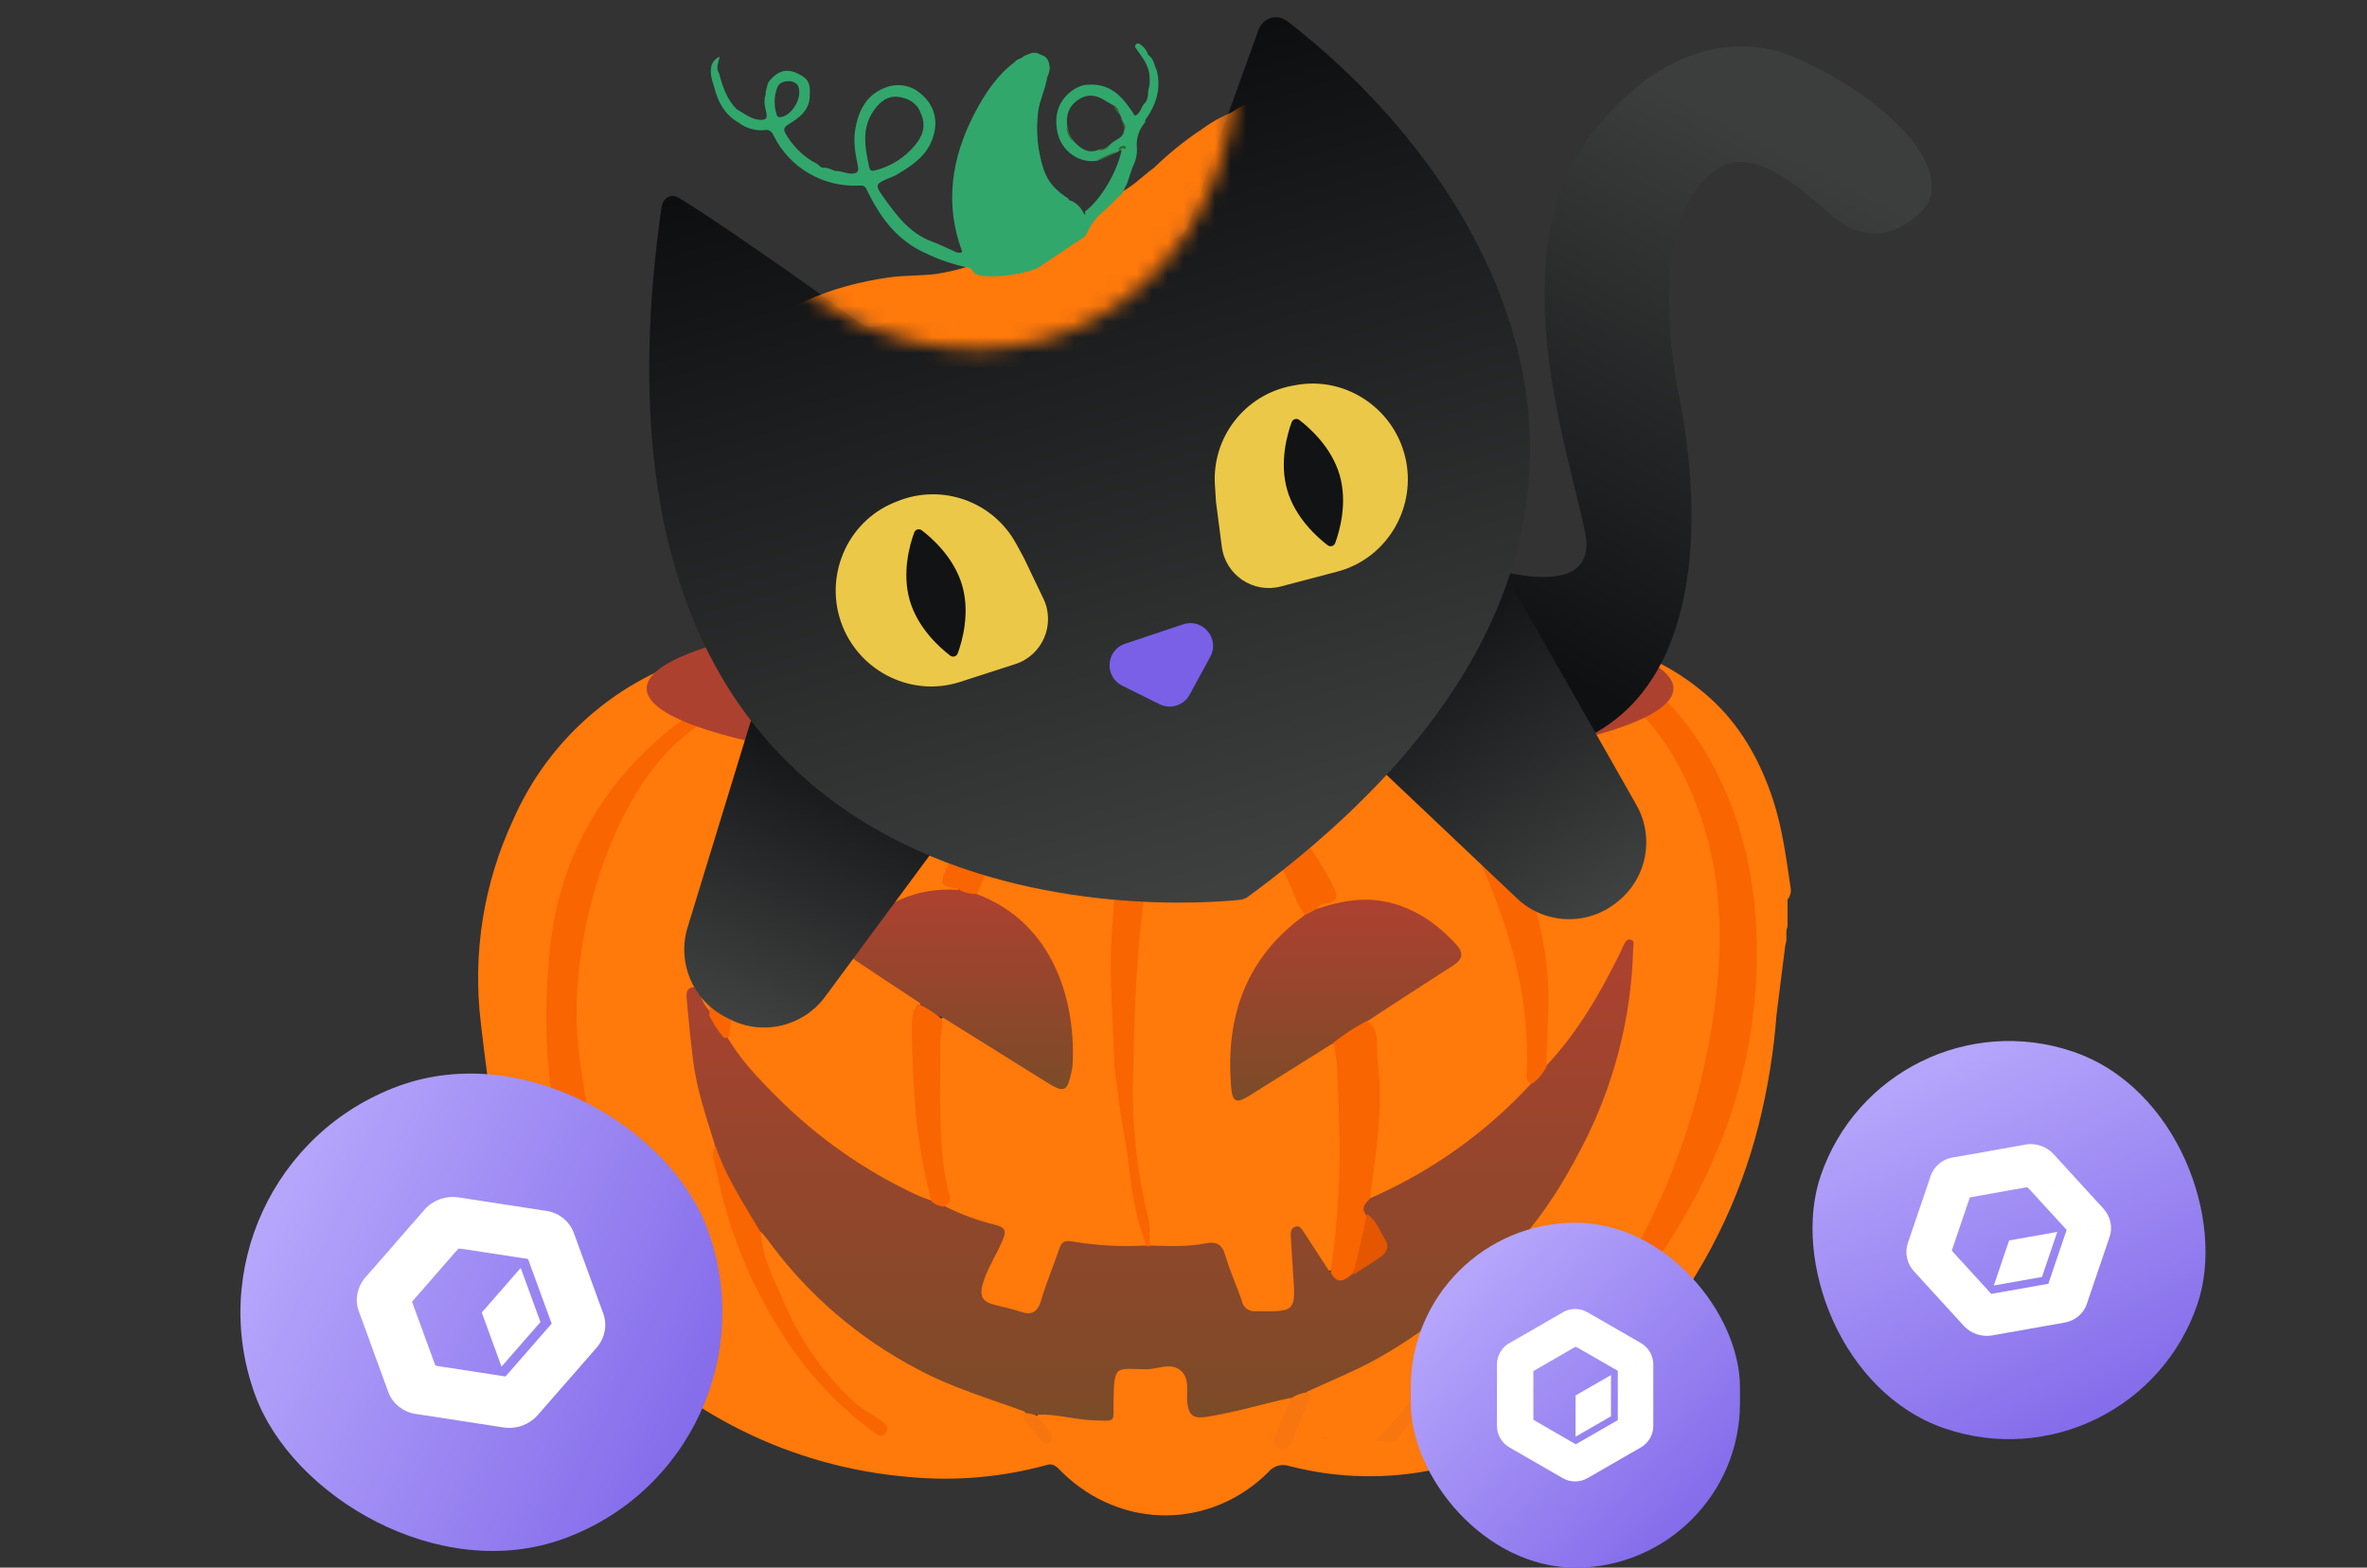 <svg width="151" height="100" viewBox="0 0 151 100" fill="none" xmlns="http://www.w3.org/2000/svg">
<rect x="0" y="0" width="151" height="100" fill="#333333" stroke="none"/>
<g id="haloween Success!" clip-path="url(#clip0_347:2712)">
<g id="Group 3266">
<path id="Vector" d="M114.035 57.386V59.11C113.865 59.477 114.051 59.887 113.896 60.257L113.333 64.716C113.155 67.079 112.777 69.423 112.202 71.722C110.985 76.574 108.735 81.105 105.607 85.004C101.971 89.525 97.376 92.456 91.73 93.697C88.601 94.384 85.355 94.323 82.254 93.519C82.02 93.438 81.766 93.431 81.528 93.499C81.29 93.567 81.078 93.706 80.921 93.897C77.301 97.517 71.596 97.656 67.754 93.914C67.473 93.632 67.191 93.253 66.692 93.485L66.709 93.47C63.864 94.243 60.904 94.494 57.971 94.214C50.56 93.597 43.653 90.202 38.629 84.704C35.164 80.881 32.738 76.23 31.582 71.196C31.114 69.249 30.914 67.26 30.675 65.262C30.134 60.819 30.854 56.313 32.752 52.262C34.751 47.724 38.461 44.163 43.071 42.357C48.145 40.294 53.306 40.458 58.495 41.905C59.95 42.309 61.314 43.005 62.757 43.406L62.737 43.392C63.608 43.624 64.496 43.79 65.392 43.886C65.49 43.906 65.585 43.938 65.674 43.982C65.796 44.058 65.905 44.153 65.996 44.265C66.635 45.262 67.749 45.525 68.744 45.813C70.999 46.472 73.321 46.608 75.599 45.748C75.85 45.652 76.163 45.616 76.323 45.415C77.451 44.002 79.196 43.954 80.681 43.335C82.068 43.335 83.333 42.77 84.661 42.487C86.329 41.866 88.049 41.393 89.799 41.074C90.293 41.343 90.293 41.343 89.661 41.767C89.847 41.849 90 41.721 90.163 41.693C90.369 41.659 90.566 41.583 90.769 41.529C95.865 40.173 100.44 41.142 104.33 44.757C106.686 46.95 108.067 49.761 108.913 52.856C110.1 57.194 110.021 61.557 109.229 65.937C108.152 71.894 106.182 77.523 102.695 82.514C100.355 85.938 97.251 88.769 93.63 90.78C93.475 90.871 93.311 90.944 93.14 90.998C93.072 91.017 92.934 90.975 92.959 91.102C92.959 91.133 93.089 91.19 93.111 91.28C91.877 92.015 90.532 92.176 89.134 92.055C88.624 91.6 89.134 91.292 89.349 91.034C90.335 89.836 91.234 88.579 92.122 87.304C93.332 85.496 94.37 83.578 95.223 81.576C95.307 81.389 95.183 81.313 95.132 81.189C95.107 80.708 95.451 80.431 95.733 80.135C100.226 75.384 102.853 69.735 103.727 63.269C103.905 62.302 103.963 61.315 103.899 60.333C103.335 61.365 102.887 62.23 102.419 63.08C101.554 64.65 100.543 66.135 99.4 67.514C99.191 67.768 99.019 68.156 98.554 67.958C98.301 67.511 98.371 67.025 98.419 66.545C99.042 60.373 97.523 54.834 93.407 50.154C91.257 47.691 88.3 46.078 85.07 45.607C83.597 45.365 82.096 45.343 80.616 45.542C80.92 45.653 81.246 45.686 81.566 45.638C85.741 45.616 89.01 47.506 91.742 50.499C94.803 53.85 96.02 58.044 97.032 62.32C97.475 64.093 97.664 65.919 97.596 67.746C97.563 68.165 97.618 68.587 97.76 68.984C97.833 69.323 97.621 69.549 97.416 69.758C94.815 72.412 91.784 74.605 88.452 76.243C88.094 76.421 87.629 76.871 87.204 76.269C87.204 74.534 87.708 72.847 87.716 71.114C87.716 69.136 87.773 67.18 87.153 65.279C86.998 64.753 87.435 64.603 87.739 64.411C89.177 63.51 90.589 62.569 92.035 61.678C93.162 60.989 93.176 60.785 92.221 59.827C90.141 57.73 87.68 57.131 84.858 57.943C84.576 58.022 84.295 58.149 83.993 58.008C83.79 57.521 84.224 57.468 84.478 57.383C85.016 57.208 84.999 56.928 84.774 56.504C84.09 55.138 83.26 53.85 82.299 52.664C80.811 50.903 79.198 49.255 77.101 48.199C76.76 48.026 76.43 47.8 76.005 47.871C75.946 48.235 76.261 48.314 76.447 48.473C79.613 51.157 81.958 54.407 83.283 58.364C83.167 58.776 82.801 58.968 82.505 59.211C80.25 60.98 79.21 63.411 78.818 66.157C78.688 67.062 78.536 67.978 78.742 68.918C78.948 69.859 78.998 69.947 79.869 69.416C81.245 68.568 82.578 67.667 83.945 66.81C84.328 66.57 84.734 66.166 85.208 66.692C85.681 67.89 85.521 69.17 85.583 70.402C85.738 73.584 85.732 76.78 85.205 79.945C85.172 80.302 85.088 80.653 84.954 80.985C84.39 81.367 84.314 80.793 84.109 80.542C83.663 79.977 83.418 79.236 82.725 78.713C82.523 79.227 82.486 79.791 82.617 80.327C82.726 81.126 82.76 81.934 82.719 82.74C82.719 83.427 82.336 83.775 81.673 83.845L81.496 83.862C79.444 84.043 79.28 83.936 78.553 82.011C78.271 81.26 78.184 80.35 77.592 79.824C76.938 79.239 76.047 79.875 75.261 79.748C74.601 79.64 73.888 79.943 73.288 79.465C72.724 76.263 71.932 73.107 71.983 69.809C72.036 66.189 72.028 62.56 72.456 58.968C72.856 55.613 73.326 52.266 73.865 48.928C73.947 48.433 74.049 47.933 73.823 47.39C73.321 47.577 73.231 48.012 73.102 48.379C72.286 50.695 71.741 53.099 71.478 55.54C71.194 57.884 71.063 60.244 71.086 62.605C71.166 66.043 71.477 69.471 72.016 72.866C72.36 75.054 72.825 77.213 73.212 79.389C73 79.796 72.603 79.7 72.264 79.719C71.071 79.776 69.875 79.708 68.696 79.516C68.581 79.484 68.461 79.476 68.343 79.492C68.225 79.509 68.112 79.55 68.011 79.613C67.909 79.676 67.822 79.76 67.755 79.858C67.688 79.957 67.641 80.068 67.619 80.186C67.295 81.149 66.92 82.093 66.593 83.054C66.311 83.902 65.874 84.133 65.012 83.916C64.434 83.772 63.865 83.588 63.29 83.43C62.526 83.215 62.306 82.808 62.424 82.017C62.543 81.225 62.974 80.57 63.304 79.869C63.898 78.6 63.901 78.595 62.602 78.174C62.008 77.985 61.422 77.766 60.843 77.515C60.561 77.396 60.181 77.334 60.198 76.885C60.423 75.528 59.933 74.226 59.885 72.889C59.792 70.292 59.687 67.698 59.958 65.106C60.336 64.527 60.694 64.988 60.998 65.174C62.932 66.353 64.846 67.565 66.762 68.774C67.769 69.407 68.07 69.317 68.191 68.147C68.572 64.504 67.171 59.33 62.701 57.527C62.583 57.5 62.473 57.45 62.376 57.378C62.279 57.307 62.197 57.216 62.137 57.112C62.1 56.843 62.157 56.569 62.297 56.337C63.743 52.907 65.516 49.716 68.738 47.599C68.785 47.567 68.824 47.525 68.854 47.476C68.883 47.428 68.903 47.373 68.91 47.317C68.549 47.153 68.242 47.368 67.946 47.492C64.197 49.089 61.894 52.031 60.361 55.687C60.169 56.148 60.234 56.428 60.792 56.484C60.987 56.504 61.226 56.566 61.148 56.877C60.898 57.041 60.597 57.106 60.302 57.061C57.982 57.021 56.209 58.191 54.622 59.697C53.954 60.339 54.019 60.647 54.783 61.173C55.84 61.902 56.905 62.611 58.01 63.267C58.363 63.476 58.771 63.662 58.723 64.194C58.416 65.578 58.504 66.98 58.58 68.37C58.688 70.927 59.032 73.468 59.606 75.961C59.639 76.106 59.652 76.255 59.645 76.404C59.434 76.987 59.019 76.735 58.695 76.585C55.876 75.299 53.254 73.616 50.91 71.586C49.411 70.273 48.041 68.82 46.817 67.246C46.535 66.889 46.099 66.576 46.217 66.011C46.631 65.12 46.578 64.14 46.713 63.202C47.361 58.765 49.126 54.568 51.84 51.005C54.157 47.919 57.196 46.031 61.24 46.184C61.895 46.24 62.545 46.334 63.188 46.466C63.349 46.492 63.557 46.596 63.569 46.288C63.58 45.98 63.033 46.935 62.633 46.698C62.044 46.347 62.52 45.638 62.12 45.816C61.274 45.833 60.474 45.59 59.634 45.568C56.742 45.483 54.354 46.624 52.224 48.459C49.622 50.694 47.995 53.531 47.034 56.795C46.358 59.062 45.891 61.386 45.639 63.739C45.608 64.021 45.639 64.343 45.422 64.586C44.664 64.632 44.664 63.866 44.258 63.456C43.939 63.713 44.013 64.049 44.041 64.341C44.289 66.983 44.638 69.605 45.574 72.112C45.688 72.355 45.742 72.623 45.729 72.892C45.636 74.197 45.972 75.435 46.341 76.667C47.646 81.025 49.644 85.01 52.745 88.378C53.709 89.443 54.798 90.386 55.989 91.187C56.015 91.131 56.029 91.07 56.031 91.008C56.032 90.947 56.02 90.885 55.997 90.828C55.973 90.771 55.938 90.719 55.894 90.677C55.849 90.634 55.796 90.601 55.738 90.579C52.66 88.601 50.834 85.671 49.43 82.401C49.012 81.506 48.666 80.579 48.396 79.629C48.308 79.284 48.156 78.942 48.396 78.595C48.858 78.451 49.03 78.823 49.241 79.095C52.973 84.153 57.931 87.437 63.898 89.294C64.4 89.449 64.953 89.525 65.356 89.93C65.709 90.618 66.173 91.243 66.728 91.781C66.776 91.3 66.469 91.105 66.348 90.831C66.227 90.557 65.97 90.3 66.424 90.096C67.18 89.89 67.904 90.187 68.642 90.235C68.938 90.254 69.231 90.339 69.53 90.356C70.658 90.424 70.776 90.322 70.796 89.226C70.791 88.926 70.804 88.626 70.835 88.327C70.937 87.612 71.312 87.177 72.067 87.157C72.872 87.152 73.677 87.103 74.477 87.013C75.165 86.925 75.605 87.296 75.844 87.934C75.899 88.105 75.936 88.281 75.954 88.46C76.191 90.277 76.188 90.257 77.967 89.972C79.376 89.746 80.726 89.217 82.152 89.056C82.623 89.231 82.434 89.573 82.341 89.873C82.156 90.377 81.945 90.871 81.71 91.354C81.623 91.554 81.442 91.84 81.758 91.97C82.073 92.1 82.181 91.806 82.279 91.594C82.702 90.676 83.162 89.768 83.347 88.768C83.689 88.305 84.235 88.203 84.717 87.988C87.622 86.764 90.327 85.109 92.742 83.079C93.111 82.766 93.438 82.328 94.013 82.353C94.205 82.622 94.058 82.865 93.96 83.111C92.931 85.654 90.256 89.63 88.221 91.622C88.399 91.803 88.771 91.659 88.85 91.984C88.568 92.439 88.125 92.315 87.722 92.267C86.595 92.122 85.419 92.091 84.34 91.636C86.175 92.51 88.125 90.647 90.115 90.455C90.719 90.879 91.237 91.687 91.73 91.28C93.193 90.715 94.084 88.076 95.471 87.304C97.174 86.395 99.344 88.405 100.736 87.064C99.928 87.854 99.049 88.569 98.112 89.2C97.83 89.387 97.548 89.692 97.179 89.339C97.213 88.957 97.528 88.799 97.774 88.593C102.258 84.766 105.928 80.296 108.47 74.943C110.127 71.519 111.166 67.828 111.54 64.041C111.898 60.248 111.715 56.513 110.627 52.856C109.372 48.642 107.199 45.05 103.422 42.6C102.484 41.993 101.449 41.623 100.42 41.213C100.138 41.105 99.727 41.142 99.718 40.67C100.784 40.416 101.756 40.854 102.74 41.12C105.263 41.764 107.576 43.055 109.451 44.867C111.191 46.562 112.349 48.699 113.116 51.033C113.716 52.887 113.961 54.806 114.243 56.722C114.254 56.841 114.241 56.961 114.205 57.075C114.17 57.189 114.112 57.294 114.035 57.386Z" fill="#FF790B"/>
<path id="Vector_2" d="M73.366 79.454C74.555 79.482 75.747 79.544 76.922 79.313C77.584 79.183 77.956 79.364 78.162 80.064C78.443 81.061 78.9 82.01 79.224 82.998C79.267 83.2 79.384 83.378 79.552 83.498C79.72 83.617 79.927 83.669 80.131 83.642C82.667 83.676 82.667 83.687 82.489 81.165C82.439 80.391 82.388 79.621 82.343 78.847C82.343 78.607 82.343 78.355 82.625 78.254C82.906 78.152 83.039 78.389 83.168 78.584C83.721 79.431 84.272 80.278 84.822 81.126C85.296 81.321 85.766 81.476 86.206 81.049C86.659 80.767 87.11 80.485 87.564 80.183C88.234 79.756 88.296 79.451 87.885 78.77C87.634 78.328 87.329 77.918 86.978 77.55C86.73 77.045 86.749 76.638 87.372 76.452C91.31 74.739 94.845 72.218 97.749 69.05C97.918 68.601 98.234 68.223 98.645 67.979C100.652 65.853 102.089 63.353 103.371 60.752C103.435 60.62 103.475 60.47 103.551 60.346C103.669 60.154 103.748 59.846 104.052 59.95C104.309 60.041 104.19 60.318 104.185 60.515C104.074 64.908 102.966 69.217 100.945 73.117C99.581 75.782 97.966 78.276 95.791 80.372C95.561 80.642 95.357 80.934 95.183 81.244C94.983 81.835 94.45 82.058 93.977 82.346C91.579 84.303 89.116 86.164 86.285 87.466C85.318 87.909 84.343 88.341 83.374 88.779C83.255 88.937 83.093 89.057 82.908 89.126C82.723 89.195 82.522 89.21 82.329 89.169C80.588 89.542 78.883 90.07 77.116 90.358C76.308 90.491 75.857 90.468 75.744 89.48C75.662 88.773 75.953 87.892 75.254 87.376C74.62 86.907 73.865 87.344 73.163 87.342C71.191 87.342 71.067 86.952 71.036 89.426C71.019 90.739 71.239 90.652 69.748 90.601C68.559 90.558 67.401 90.194 66.201 90.236C66.056 90.308 65.891 90.328 65.734 90.29C65.578 90.253 65.439 90.162 65.341 90.033C63.087 89.208 60.771 88.528 58.627 87.387C54.799 85.404 51.486 82.552 48.952 79.058C48.805 78.873 48.649 78.695 48.484 78.525C47.103 76.904 45.92 75.175 45.593 73.001C45.066 71.272 44.466 69.561 44.232 67.762C44.06 66.435 43.936 65.104 43.809 63.774C43.779 63.452 43.748 63.054 44.181 62.981C44.615 62.907 44.612 63.311 44.717 63.574C44.847 63.971 45.08 64.326 45.393 64.602C45.634 64.757 45.84 64.962 45.997 65.203C46.154 65.444 46.258 65.716 46.303 66C47.174 67.55 48.402 68.824 49.642 70.055C52.207 72.61 55.197 74.697 58.478 76.223C58.827 76.387 59.199 76.505 59.56 76.63C59.699 76.603 59.843 76.62 59.973 76.677C60.103 76.734 60.212 76.83 60.287 76.952C61.295 77.461 62.357 77.853 63.454 78.121C64.271 78.313 64.169 78.621 63.913 79.219C63.513 80.149 62.935 80.99 62.67 81.99C62.49 82.679 62.707 83.021 63.324 83.199C63.888 83.36 64.488 83.461 65.046 83.656C65.801 83.922 66.192 83.73 66.426 82.925C66.748 81.812 67.212 80.739 67.584 79.635C67.728 79.208 67.931 79.118 68.379 79.188C69.967 79.457 71.581 79.544 73.189 79.445C73.248 79.378 73.31 79.378 73.366 79.454Z" fill="url(#paint0_linear_347:2712)"/>
<path id="Vector_3" d="M89.868 41.386C93.135 40.521 96.427 40.134 99.775 40.836C101.052 41.462 102.438 41.809 103.661 42.587C106.789 44.583 108.796 47.445 110.194 50.763C111.85 54.71 112.274 58.88 111.988 63.097C111.603 68.778 109.741 73.999 106.718 78.831C104.581 82.245 101.906 85.189 99.011 87.954C98.445 88.487 97.74 88.831 97.261 89.451C97.261 89.513 97.281 89.592 97.242 89.623C96.03 90.573 94.714 91.261 93.118 91.227C93.002 91.21 92.812 91.227 92.781 91.174C92.679 90.96 92.925 90.974 93.019 90.92C94.237 90.287 95.405 89.561 96.511 88.749C99.661 86.319 102.295 83.29 104.258 79.838C106.801 75.243 108.5 70.232 109.274 65.042C110.143 59.497 109.84 54.047 107.16 48.973C104.915 44.744 101.38 42.122 96.591 41.445C94.36 41.132 92.121 41.488 89.959 42.181C89.676 42.269 89.41 42.393 89.11 42.201C89.271 41.724 89.744 41.713 90.078 41.51C90.078 41.51 90.058 41.448 90.041 41.44C89.985 41.418 89.927 41.4 89.868 41.386Z" fill="#F96500"/>
<path id="Vector_4" d="M62.195 56.99C67.432 58.885 68.65 64.228 68.419 68.005C68.405 68.124 68.383 68.241 68.355 68.357C68.091 69.648 67.889 69.736 66.806 69.059C64.561 67.656 62.316 66.257 60.071 64.859C59.787 64.822 59.514 64.723 59.272 64.569C59.03 64.415 58.823 64.21 58.667 63.968C57.309 63.073 55.945 62.184 54.595 61.275C53.613 60.615 53.588 60.439 54.407 59.576C56.24 57.653 58.429 56.571 61.142 56.769C61.535 56.554 61.875 56.699 62.195 56.99Z" fill="url(#paint1_linear_347:2712)"/>
<path id="Vector_5" d="M83.919 58.011C85.428 57.497 86.94 57.182 88.55 57.554C90.309 57.962 91.689 58.933 92.889 60.239C93.409 60.807 93.305 61.207 92.675 61.608C90.818 62.788 88.978 64.001 87.129 65.201C86.561 65.874 85.806 66.36 84.962 66.595C83.22 67.689 81.479 68.781 79.738 69.871C78.848 70.424 78.614 70.32 78.533 69.269C78.179 64.795 79.516 61.054 83.24 58.371C83.313 57.974 83.602 57.971 83.919 58.011Z" fill="url(#paint2_linear_347:2712)"/>
<path id="Vector_6" d="M49.014 43.594H50.441C48.581 44.108 46.802 44.874 45.154 45.871C42.282 47.621 40.555 50.259 39.221 53.208C38.035 55.944 37.265 58.839 36.938 61.798C36.68 64.023 36.739 66.272 37.114 68.48C37.363 70.032 37.531 71.584 37.851 73.133C38.422 75.859 39.564 78.402 40.706 80.927C41.374 82.446 42.163 83.911 43.064 85.307C42.573 85.234 42.47 84.765 42.088 84.729C41.117 84.39 40.735 83.543 40.321 82.725C39.089 81.066 38.118 79.231 37.443 77.284C36.492 74.717 35.524 72.14 35.136 69.411C34.811 66.809 34.765 64.181 34.999 61.569C35.103 59.755 35.43 57.961 35.973 56.225C37.4 51.873 40.049 48.439 43.764 45.755C44.751 45.082 45.787 44.481 46.864 43.958C47.486 43.306 48.203 43.221 49.014 43.594Z" fill="#F96500"/>
<path id="Vector_7" d="M98.656 68.043C98.446 68.466 98.139 68.834 97.759 69.114C97.319 69.046 97.39 68.701 97.401 68.416C97.61 63.808 96.398 59.456 94.582 55.334C92.445 50.489 88.859 47.073 83.472 46.011C82.494 45.816 81.451 45.954 80.439 45.931C80.247 45.931 79.954 46.016 79.928 45.722C79.909 45.471 80.168 45.44 80.379 45.389C82.496 45.023 84.668 45.153 86.725 45.77C90.976 46.965 93.956 49.726 96.09 53.526C97.543 56.131 98.433 59.013 98.701 61.985C98.907 64.022 98.642 66.023 98.656 68.043Z" fill="#F96500"/>
<path id="Vector_8" d="M46.159 66.17C45.791 65.746 45.483 65.275 45.243 64.769C45.498 60.584 46.335 56.506 48.387 52.836C50.439 49.166 53.356 46.393 57.703 45.581C59.216 45.313 60.77 45.397 62.244 45.827C62.505 45.788 62.771 45.816 63.019 45.905C63.266 45.995 63.488 46.145 63.663 46.342C63.722 46.582 64.111 46.554 64.094 46.908C63.501 47.08 62.942 46.775 62.392 46.681C58.85 46.096 55.865 47.193 53.413 49.675C49.987 53.13 48.049 57.386 47.076 62.098C46.818 63.346 46.687 64.622 46.531 65.887C46.503 66.201 46.423 66.272 46.159 66.17Z" fill="#F96500"/>
<path id="Vector_9" d="M73.35 79.507H73.176C72.456 77.799 72.189 75.97 71.988 74.153C71.826 72.704 71.487 71.295 71.339 69.853C71.27 69.176 71.108 68.503 71.091 67.826C71.025 65.147 70.747 62.473 70.915 59.793C71.168 55.822 71.556 51.869 72.992 48.115C73.034 47.974 73.087 47.835 73.149 47.701C73.336 47.369 73.529 46.91 73.947 47.014C74.365 47.118 74.222 47.614 74.222 47.949C74.197 49.406 73.864 50.826 73.672 52.263C73.32 54.963 72.871 57.648 72.643 60.365C72.409 63.149 72.335 65.941 72.285 68.737C72.2 71.735 72.519 74.732 73.234 77.641C73.402 78.255 73.311 78.884 73.35 79.507Z" fill="#F96500"/>
<path id="Vector_10" d="M85.056 66.511C85.726 65.988 86.439 65.525 87.187 65.126C88.11 65.718 87.756 66.72 87.867 67.533C88.284 70.539 87.784 73.509 87.383 76.478C87.057 76.78 86.794 77.096 87.181 77.539C87.281 78.871 86.891 80.079 86.302 81.24C85.799 81.669 85.302 82.01 84.882 81.144C85.4 77.707 85.573 74.226 85.399 70.754C85.319 69.343 85.421 67.903 85.056 66.511Z" fill="#F96500"/>
<path id="Vector_11" d="M62.329 57.028C61.963 57.038 61.6 56.963 61.268 56.81C61.224 56.773 61.182 56.714 61.132 56.703C59.889 56.456 59.934 56.476 60.437 55.268C61.305 53.159 62.604 51.257 64.249 49.683C65.514 48.521 67.006 47.637 68.631 47.087C68.876 47.001 69.189 46.908 69.356 47.177C69.538 47.494 69.234 47.634 69.007 47.78C65.873 49.775 64.162 52.858 62.711 56.131C62.572 56.428 62.449 56.725 62.329 57.028Z" fill="#F96500"/>
<path id="Vector_12" d="M83.968 58.001L83.285 58.358C82.794 57.886 82.65 57.234 82.39 56.641C80.978 53.475 78.806 50.703 76.066 48.569C75.838 48.386 75.409 48.204 75.643 47.808C75.877 47.411 76.25 47.692 76.526 47.808C77.641 48.238 78.672 48.857 79.574 49.637C81.825 51.557 83.68 53.894 85.037 56.517C85.396 57.214 85.319 57.512 84.54 57.642C84.423 57.651 84.309 57.688 84.209 57.751C84.109 57.813 84.027 57.9 83.968 58.001Z" fill="#F96500"/>
<path id="Vector_13" d="M45.65 73.102C46.31 75.107 47.487 76.838 48.545 78.634C48.621 80.26 49.391 81.657 50.023 83.097C51.039 85.499 52.554 87.655 54.467 89.424C54.983 89.899 55.596 90.188 56.16 90.595C56.425 90.793 56.764 91.014 56.515 91.387C56.233 91.808 55.92 91.475 55.669 91.299C53.243 89.504 51.194 87.245 49.642 84.653C47.773 81.66 46.458 78.353 45.76 74.892C45.653 74.321 45.266 73.721 45.65 73.102Z" fill="#F96500"/>
<path id="Vector_14" d="M58.568 64.038C59.08 64.273 59.559 64.571 59.993 64.926C60.298 65.36 59.993 65.791 59.993 66.223C59.993 68.255 59.908 70.29 60.028 72.314C60.062 73.501 60.205 74.681 60.455 75.841C60.544 76.199 60.826 76.746 60.17 76.969C59.898 76.937 59.642 76.825 59.435 76.647C58.845 74.443 58.479 72.186 58.34 69.91C58.246 68.393 58.158 66.885 58.178 65.369C58.175 64.887 58.215 64.419 58.568 64.038Z" fill="#F96500"/>
<path id="Vector_15" d="M89.016 91.931L88.948 91.954H88.874L87.781 91.883C90.455 89.163 92.586 85.963 94.062 82.454C94.359 81.973 94.857 81.709 95.274 81.357C95.882 81.205 95.557 81.548 95.486 81.754C94.266 84.659 92.646 87.383 90.672 89.846C90.123 90.538 89.568 91.233 89.016 91.931Z" fill="#F8760F"/>
<path id="Vector_16" d="M82.335 89.208C82.65 88.996 83.008 88.86 83.383 88.811C83.722 89.05 83.459 89.326 83.383 89.539C83.105 90.338 82.782 91.121 82.417 91.883C82.264 92.188 82.022 92.642 81.516 92.334C81.067 92.047 81.307 91.713 81.443 91.382L82.335 89.208Z" fill="#F8760F"/>
<path id="Vector_17" d="M58.277 43.486C56.557 43.096 54.815 42.803 53.059 42.609L52.615 42.328C54.622 42.175 56.51 42.462 58.393 42.824C58.662 42.875 58.959 43.03 58.888 43.323C58.817 43.615 58.486 43.433 58.277 43.486Z" fill="#F3730F"/>
<path id="Vector_18" d="M65.305 90.142C65.613 90.132 65.918 90.2 66.189 90.338C66.458 90.686 66.73 91.03 66.988 91.384C67.139 91.591 67.194 91.844 66.953 91.999C66.903 92.035 66.845 92.059 66.783 92.069C66.722 92.079 66.658 92.075 66.598 92.058C66.538 92.041 66.484 92.01 66.439 91.969C66.394 91.928 66.359 91.878 66.339 91.822C66.049 91.231 65.29 90.896 65.305 90.142Z" fill="#F7750F"/>
<path id="Vector_19" d="M82.102 39.748C81.481 39.909 80.788 39.909 80.168 39.748H82.102Z" fill="#3D5E29"/>
<path id="Vector_20" d="M80.65 39.023H81.738C81.585 39.101 81.392 39.144 81.194 39.144C80.996 39.144 80.804 39.101 80.65 39.023Z" fill="#3D5E29"/>
<path id="Vector_21" d="M82.901 39.868C82.812 39.558 82.513 39.794 82.345 39.693C82.38 39.644 82.426 39.602 82.481 39.57C82.536 39.538 82.597 39.518 82.662 39.51C82.726 39.502 82.792 39.507 82.854 39.524C82.916 39.541 82.973 39.57 83.021 39.61C83.136 39.696 83.028 39.814 82.901 39.868Z" fill="#3D5E29"/>
<path id="Vector_22" d="M86.331 81.319L87.217 77.452C87.805 77.853 88.039 78.537 88.388 79.124C88.666 79.582 88.415 79.95 88.034 80.21C87.471 80.588 86.9 80.95 86.331 81.319Z" fill="#E45600"/>
<path id="Ellipse 18" d="M106.754 43.917C106.754 47.02 92.092 49.536 74.005 49.536C55.918 49.536 41.255 47.02 41.255 43.917C41.255 40.813 55.918 38.297 74.005 38.297C92.092 38.297 106.754 40.813 106.754 43.917Z" fill="#AD4130"/>
<path id="Vector 44" d="M101.111 33.904C101.908 37.664 97.54 37.094 94.016 35.937C93.091 35.633 92.041 36.438 92.085 37.411C92.263 41.443 91.926 48.042 91.865 48.026C109.292 50.545 108.821 33.645 107.129 25.36C106.569 22.62 105.725 16.309 107.737 12.827C110.252 8.475 113.228 10.515 116.735 13.65C119.508 16.129 121.836 14.285 122.675 13.377C122.91 13.122 123.1 12.768 123.169 12.428C123.884 8.869 117.331 4.675 113.821 3.397C111.976 2.776 106.78 1.837 101.579 8.49C95.701 16.009 99.893 28.163 101.111 33.904Z" fill="url(#paint3_linear_347:2712)"/>
<path id="Rectangle 4" d="M60.631 52.772C62.429 50.341 61.58 46.874 58.861 45.551L54.519 43.437C51.85 42.137 48.65 43.528 47.781 46.367L43.864 59.159C43.181 61.387 44.185 63.784 46.251 64.861L46.512 64.997C48.622 66.097 51.218 65.498 52.633 63.585L60.631 52.772Z" fill="url(#paint4_linear_347:2712)"/>
<path id="Rectangle 5" d="M84.511 45.696C82.344 43.644 82.536 40.136 84.915 38.334L88.965 35.265C91.293 33.5 94.644 34.189 96.087 36.73L104.39 51.342C105.559 53.4 105.067 56.001 103.226 57.489L103.139 57.559C101.256 59.082 98.536 58.976 96.777 57.31L84.511 45.696Z" fill="url(#paint5_linear_347:2712)"/>
<path id="Vector 20" d="M74.458 15.265C67.186 14.694 59.84 18.298 56.364 20.64C55.925 20.936 55.349 20.94 54.921 20.628C51.254 17.959 45.585 13.991 43.313 12.626C42.788 12.311 42.286 12.634 42.199 13.24C35.363 60.927 75.392 57.79 79.115 57.398C79.316 57.376 79.484 57.298 79.646 57.179C110.546 34.467 94.874 11.13 82.104 1.342C81.47 0.857 80.559 1.143 80.288 1.895L75.755 14.452C75.563 14.986 75.024 15.31 74.458 15.265Z" fill="url(#paint6_linear_347:2712)"/>
<path id="Vector 3" d="M75.474 39.827L71.775 41.062C70.548 41.471 70.43 43.16 71.588 43.736L73.97 44.92C74.669 45.268 75.517 45.001 75.89 44.316L77.207 41.896C77.837 40.739 76.723 39.41 75.474 39.827Z" fill="#7A60E7"/>
<path id="Rectangle 1" d="M77.504 30.937C77.309 27.89 79.417 25.176 82.417 24.612L82.641 24.569C85.921 23.953 89.09 26.169 89.707 29.448C90.293 32.564 88.382 35.656 85.316 36.462L81.708 37.411C79.946 37.874 78.177 36.684 77.944 34.876L77.573 32.012L77.504 30.937Z" fill="#EBC847"/>
<path id="Rectangle 2" d="M64.825 34.683C63.358 31.99 60.106 30.824 57.261 31.97L57.08 32.043C53.984 33.29 52.508 36.864 53.755 39.96C54.94 42.9 58.216 44.476 61.233 43.503L64.763 42.365C66.505 41.804 67.352 39.836 66.562 38.186L65.321 35.594L64.825 34.683Z" fill="#EBC847"/>
<path id="Ellipse 11" d="M85.459 30.296C85.977 32.07 85.46 33.87 85.18 34.635C85.105 34.84 84.866 34.91 84.693 34.777C84.046 34.284 82.64 33.046 82.121 31.272C81.602 29.497 82.12 27.697 82.399 26.933C82.474 26.728 82.713 26.658 82.887 26.79C83.534 27.284 84.94 28.521 85.459 30.296Z" fill="#111314"/>
<path id="Ellipse 12" d="M61.378 37.336C61.897 39.11 61.38 40.911 61.1 41.675C61.025 41.88 60.786 41.95 60.613 41.818C59.965 41.324 58.559 40.086 58.041 38.312C57.522 36.538 58.04 34.737 58.319 33.973C58.394 33.768 58.633 33.698 58.806 33.83C59.454 34.324 60.86 35.562 61.378 37.336Z" fill="#111314"/>
<mask id="mask0_347:2712" style="mask-type:alpha" maskUnits="userSpaceOnUse" x="41" y="-20" width="38" height="43">
<path id="Ellipse 18_2" d="M68.107 21.157C58.774 24.857 47.706 19.023 43.387 8.126C39.069 -2.77 43.133 -14.602 52.467 -18.302C61.8 -22.001 72.868 -16.167 77.187 -5.271C81.506 5.626 77.441 17.458 68.107 21.157Z" fill="#C4C4C4"/>
</mask>
<g mask="url(#mask0_347:2712)">
<path id="Vector_23" d="M96.632 11.963L97.118 13.067C97.113 13.35 97.347 13.56 97.352 13.841L98.248 16.856C98.8 18.419 99.218 20.027 99.498 21.661C100.085 25.111 99.921 28.647 99.016 32.025C97.962 35.946 95.845 39.117 92.579 41.502C90.769 42.824 88.672 43.7 86.46 44.058C86.287 44.073 86.123 44.14 85.99 44.251C85.856 44.361 85.76 44.51 85.713 44.677C84.415 48.015 80.8 49.711 77.285 48.397C77.025 48.296 76.738 48.133 76.484 48.422L76.491 48.408C74.887 49.704 73.062 50.699 71.104 51.346C66.184 53.039 60.804 52.811 56.038 50.706C52.742 49.233 49.877 46.938 47.719 44.04C46.87 42.925 46.182 41.707 45.465 40.495C43.867 37.802 43.059 34.714 43.133 31.585C43.135 28.115 44.507 24.789 46.951 22.334C49.619 19.583 52.97 18.234 56.701 17.698C57.746 17.547 58.816 17.608 59.853 17.459L59.837 17.455C60.46 17.359 61.075 17.214 61.676 17.024C61.745 17.009 61.814 17.003 61.884 17.006C61.984 17.02 62.08 17.05 62.169 17.096C62.86 17.555 63.648 17.409 64.366 17.314C65.996 17.1 67.521 16.532 68.738 15.341C68.871 15.208 69.061 15.097 69.108 14.923C69.432 13.7 70.535 13.178 71.312 12.363C72.201 11.972 72.852 11.254 73.622 10.699C74.516 9.831 75.484 9.043 76.515 8.346C76.907 8.379 76.907 8.379 76.622 8.828C76.764 8.828 76.826 8.704 76.922 8.64C77.045 8.56 77.149 8.456 77.264 8.364C80.146 6.059 83.349 5.391 86.858 6.61C88.985 7.35 90.662 8.762 92.076 10.505C94.058 12.949 95.237 15.766 95.964 18.794C96.953 22.913 97.277 27.073 96.45 31.251C95.916 34.104 94.726 36.791 92.974 39.099C92.9 39.201 92.815 39.294 92.721 39.377C92.683 39.409 92.583 39.42 92.635 39.495C92.644 39.514 92.743 39.514 92.782 39.566C92.199 40.384 91.383 40.866 90.454 41.182C89.999 41.035 90.239 40.694 90.303 40.469C90.598 39.423 90.819 38.364 91.029 37.298C91.294 35.799 91.419 34.279 91.4 32.756C91.402 32.613 91.301 32.599 91.233 32.533C91.082 32.233 91.224 31.959 91.321 31.689C92.86 27.381 92.951 23.023 91.688 18.636C91.53 17.966 91.289 17.318 90.971 16.707C90.901 17.526 90.857 18.207 90.797 18.883C90.686 20.132 90.457 21.368 90.113 22.573C90.051 22.795 90.05 23.091 89.697 23.096C89.409 22.881 89.317 22.55 89.212 22.229C87.872 18.101 85.338 14.982 81.384 13.144C79.313 12.172 76.965 11.973 74.763 12.582C73.752 12.842 72.784 13.25 71.893 13.795C72.118 13.78 72.337 13.709 72.528 13.589C75.195 12.398 77.822 12.687 80.414 13.834C83.319 15.118 85.281 17.461 87.133 19.914C87.916 20.925 88.552 22.041 89.023 23.23C89.12 23.508 89.275 23.763 89.477 23.977C89.619 24.173 89.547 24.378 89.475 24.57C88.557 27.002 87.234 29.261 85.562 31.249C85.383 31.463 85.211 31.882 84.769 31.617C84.28 30.506 84.128 29.283 83.645 28.171C83.088 26.904 82.573 25.636 81.64 24.593C81.393 24.3 81.63 24.081 81.771 23.872C82.438 22.89 83.077 21.889 83.752 20.911C84.28 20.152 84.232 20.018 83.35 19.674C81.427 18.917 79.682 19.226 78.104 20.541C77.945 20.671 77.801 20.832 77.568 20.826C77.301 20.572 77.564 20.416 77.702 20.29C77.998 20.026 77.908 19.851 77.644 19.643C76.821 18.961 75.927 18.37 74.977 17.881C73.528 17.173 72.031 16.572 70.39 16.486C70.123 16.472 69.848 16.42 69.596 16.585C69.66 16.835 69.885 16.797 70.049 16.846C72.832 17.674 75.25 19.094 77.213 21.255C77.255 21.551 77.075 21.778 76.954 22.017C76.008 23.785 76.027 25.634 76.55 27.504C76.722 28.12 76.882 28.749 77.279 29.294C77.676 29.838 77.733 29.88 78.141 29.294C78.783 28.364 79.383 27.411 80.017 26.477C80.195 26.215 80.341 25.842 80.793 26.046C81.433 26.68 81.691 27.545 82.078 28.316C83.074 30.31 83.971 32.359 84.525 34.534C84.605 34.772 84.65 35.02 84.658 35.271C84.404 35.674 84.194 35.328 83.991 35.225C83.547 34.989 83.181 34.584 82.59 34.444C82.605 34.83 82.74 35.202 82.976 35.508C83.27 35.989 83.52 36.497 83.721 37.025C83.914 37.465 83.767 37.795 83.362 38.027L83.253 38.088C81.99 38.782 81.855 38.759 80.847 37.732C80.455 37.33 80.142 36.772 79.615 36.602C79.032 36.411 78.64 37.069 78.101 37.21C77.648 37.327 77.277 37.721 76.758 37.585C75.495 35.693 74.098 33.895 73.201 31.768C72.215 29.435 71.188 27.113 70.45 24.692C69.761 22.431 69.119 20.155 68.523 17.865C68.436 17.525 68.36 17.176 68.063 16.892C67.794 17.153 67.859 17.457 67.88 17.729C68.01 19.442 68.338 21.135 68.858 22.773C69.336 24.354 69.917 25.902 70.597 27.408C71.617 29.586 72.782 31.694 74.084 33.717C74.921 35.021 75.827 36.273 76.688 37.557C76.667 37.877 76.385 37.928 76.174 38.036C75.426 38.408 74.641 38.702 73.831 38.911C73.749 38.923 73.67 38.951 73.599 38.995C73.528 39.039 73.467 39.098 73.42 39.166C73.373 39.235 73.341 39.313 73.325 39.395C73.31 39.477 73.312 39.562 73.331 39.643C73.394 40.352 73.42 41.062 73.482 41.769C73.54 42.392 73.326 42.663 72.712 42.767C72.301 42.837 71.885 42.88 71.472 42.941C70.922 43.019 70.667 42.82 70.52 42.28C70.373 41.74 70.464 41.198 70.478 40.657C70.501 39.676 70.501 39.672 69.55 39.768C69.117 39.815 68.68 39.84 68.239 39.842C68.025 39.846 67.763 39.913 67.648 39.621C67.41 38.688 66.729 37.992 66.321 37.15C65.53 35.513 64.732 33.881 64.175 32.145C64.254 31.667 64.613 31.861 64.861 31.895C66.431 32.105 67.998 32.342 69.567 32.577C70.389 32.699 70.557 32.556 70.305 31.772C69.522 29.332 67.167 26.413 63.796 26.518C63.714 26.534 63.628 26.533 63.546 26.514C63.464 26.496 63.386 26.461 63.318 26.411C63.219 26.249 63.178 26.058 63.203 25.87C63.162 23.265 63.399 20.722 64.865 18.459C64.886 18.425 64.9 18.387 64.905 18.348C64.91 18.308 64.907 18.268 64.896 18.23C64.619 18.226 64.483 18.45 64.328 18.613C62.377 20.692 61.731 23.225 61.779 25.999C61.787 26.348 61.907 26.509 62.28 26.388C62.41 26.346 62.581 26.318 62.618 26.54C62.505 26.715 62.33 26.841 62.129 26.895C60.632 27.524 59.826 28.773 59.234 30.184C58.987 30.783 59.115 30.962 59.753 31.084C60.635 31.253 61.517 31.407 62.41 31.515C62.694 31.55 63.008 31.554 63.127 31.908C63.321 32.882 63.772 33.755 64.212 34.623C65.002 36.23 65.938 37.761 67.008 39.196C67.07 39.279 67.121 39.371 67.158 39.469C67.187 39.901 66.851 39.857 66.601 39.852C64.433 39.823 62.28 39.483 60.207 38.844C58.877 38.425 57.59 37.881 56.362 37.217C56.082 37.069 55.713 36.991 55.63 36.596C55.645 35.909 55.334 35.296 55.156 34.657C54.321 31.633 54.269 28.448 55.003 25.401C55.617 22.772 57.032 20.707 59.665 19.665C60.1 19.516 60.543 19.394 60.992 19.297C61.102 19.268 61.265 19.276 61.185 19.076C61.106 18.875 61.025 19.641 60.702 19.602C60.226 19.544 60.331 18.955 60.125 19.182C59.588 19.431 59.007 19.501 58.462 19.723C56.586 20.484 55.379 21.887 54.531 23.663C53.495 25.827 53.253 28.102 53.557 30.464C53.762 32.106 54.118 33.726 54.62 35.303C54.679 35.493 54.79 35.691 54.72 35.907C54.247 36.15 54.031 35.66 53.656 35.512C53.524 35.766 53.666 35.961 53.766 36.139C54.669 37.761 55.632 39.343 56.938 40.684C57.079 40.808 57.189 40.964 57.257 41.14C57.565 42.002 58.128 42.7 58.712 43.386C60.776 45.809 63.178 47.797 66.113 49.081C67.03 49.492 67.994 49.789 68.982 49.966C68.983 49.923 68.975 49.88 68.959 49.84C68.942 49.8 68.917 49.764 68.886 49.734C68.855 49.704 68.818 49.681 68.777 49.666C68.737 49.651 68.694 49.645 68.65 49.647C66.122 49.248 64.126 47.886 62.306 46.187C61.786 45.732 61.304 45.236 60.862 44.703C60.709 44.507 60.516 44.331 60.571 44.041C60.827 43.818 61.042 44.009 61.254 44.123C65.069 46.311 69.169 47.017 73.514 46.525C73.879 46.483 74.254 46.376 74.626 46.521C75.047 46.862 75.52 47.132 76.027 47.32C75.922 46.999 75.671 46.96 75.516 46.819C75.361 46.678 75.124 46.585 75.358 46.327C75.783 45.982 76.331 45.968 76.817 45.791C77.013 45.72 77.224 45.692 77.42 45.618C78.161 45.344 78.209 45.246 77.912 44.538C77.824 44.347 77.748 44.151 77.684 43.951C77.548 43.465 77.665 43.08 78.144 42.855C78.658 42.624 79.159 42.367 79.646 42.084C80.062 41.834 80.448 41.947 80.781 42.288C80.865 42.382 80.938 42.485 81 42.594C81.663 43.691 81.656 43.679 82.715 42.995C83.554 42.453 84.269 41.734 85.137 41.229C85.488 41.209 85.464 41.481 85.489 41.699C85.512 42.074 85.516 42.45 85.501 42.825C85.502 42.978 85.467 43.212 85.706 43.206C85.945 43.201 85.93 42.982 85.934 42.819C85.946 42.111 85.984 41.401 85.822 40.708C85.909 40.315 86.231 40.096 86.479 39.822C87.995 38.22 89.261 36.398 90.235 34.418C90.383 34.113 90.469 33.74 90.845 33.594C91.043 33.712 91.018 33.909 91.024 34.094C91.082 36.013 90.489 39.313 89.747 41.163C89.912 41.228 90.109 41.031 90.251 41.217C90.199 41.588 89.881 41.633 89.609 41.716C88.846 41.941 88.085 42.253 87.265 42.265C88.686 42.308 89.411 40.565 90.631 39.882C91.137 39.983 91.697 40.355 91.898 39.955C92.676 39.181 92.502 37.239 93.173 36.355C94.008 35.292 95.964 35.968 96.478 34.717C96.182 35.451 95.821 36.157 95.399 36.825C95.271 37.024 95.176 37.299 94.84 37.176C94.754 36.922 94.912 36.732 95.011 36.531C96.805 32.817 97.895 28.92 98.016 24.776C98.112 22.116 97.737 19.459 96.909 16.928C96.07 14.399 94.9 12.058 93.173 10.023C91.183 7.678 88.779 5.99 85.669 5.485C84.897 5.36 84.13 5.414 83.356 5.442C83.145 5.453 82.892 5.592 82.754 5.292C83.364 4.829 84.111 4.836 84.815 4.729C86.613 4.43 88.458 4.606 90.169 5.237C91.761 5.833 93.105 6.875 94.253 8.154C95.16 9.172 95.858 10.332 96.578 11.479C96.619 11.553 96.644 11.633 96.654 11.716C96.663 11.799 96.655 11.883 96.632 11.963Z" fill="#FF790B"/>
<path id="Vector_24" d="M76.802 37.555C77.572 37.238 78.352 36.942 79.04 36.463C79.427 36.193 79.716 36.204 80.045 36.595C80.507 37.154 81.066 37.633 81.552 38.175C81.637 38.292 81.762 38.373 81.903 38.402C82.044 38.431 82.191 38.406 82.315 38.331C83.948 37.639 83.951 37.646 83.127 36.081C82.877 35.599 82.627 35.12 82.38 34.637C82.312 34.483 82.242 34.322 82.393 34.178C82.545 34.033 82.697 34.148 82.835 34.236C83.427 34.623 84.019 35.011 84.61 35.398C84.968 35.389 85.313 35.356 85.475 34.959C85.686 34.651 85.895 34.343 86.1 34.022C86.409 33.559 86.363 33.347 85.908 33.027C85.622 32.814 85.312 32.637 84.983 32.501C84.682 32.247 84.58 31.981 84.926 31.686C86.965 29.48 88.519 26.869 89.486 24.022C89.468 23.687 89.564 23.356 89.759 23.084C90.444 21.157 90.66 19.151 90.748 17.124C90.752 17.021 90.736 16.914 90.749 16.813C90.771 16.657 90.735 16.437 90.959 16.418C91.149 16.404 91.151 16.615 91.203 16.743C92.37 19.587 92.874 22.659 92.678 25.726C92.556 27.818 92.225 29.87 91.422 31.825C91.351 32.063 91.303 32.307 91.279 32.555C91.317 32.989 91.039 33.282 90.817 33.6C89.832 35.529 88.78 37.415 87.333 39.047C86.839 39.603 86.337 40.154 85.839 40.708C85.807 40.842 85.738 40.965 85.638 41.061C85.539 41.158 85.415 41.224 85.279 41.252C84.269 41.981 83.326 42.8 82.276 43.482C81.796 43.795 81.501 43.907 81.15 43.306C80.899 42.877 80.836 42.231 80.243 42.097C79.705 41.975 79.345 42.468 78.895 42.664C77.632 43.22 77.442 43.005 78.12 44.598C78.479 45.444 78.595 45.326 77.626 45.714C76.853 46.021 76.008 46.114 75.252 46.48C75.18 46.566 75.079 46.625 74.968 46.646C74.857 46.666 74.743 46.647 74.644 46.592C72.968 46.699 71.293 46.915 69.598 46.789C66.588 46.597 63.663 45.704 61.055 44.181C60.909 44.104 60.759 44.034 60.605 43.971C59.264 43.322 58.019 42.549 57.197 41.248C56.373 40.29 55.506 39.363 54.85 38.276C54.366 37.475 53.911 36.658 53.456 35.842C53.345 35.644 53.213 35.398 53.47 35.229C53.727 35.059 53.839 35.319 53.98 35.458C54.175 35.675 54.425 35.837 54.703 35.925C54.901 35.957 55.091 36.03 55.259 36.141C55.427 36.251 55.571 36.395 55.679 36.564C56.674 37.312 57.819 37.782 58.96 38.221C61.323 39.134 63.826 39.629 66.357 39.681C66.627 39.688 66.899 39.659 67.165 39.637C67.246 39.58 67.343 39.55 67.443 39.551C67.542 39.551 67.639 39.581 67.721 39.638C68.51 39.68 69.301 39.632 70.079 39.495C70.656 39.387 70.678 39.613 70.682 40.069C70.688 40.777 70.555 41.478 70.667 42.193C70.746 42.685 70.981 42.843 71.426 42.783C71.832 42.727 72.246 42.623 72.658 42.591C73.216 42.548 73.413 42.315 73.336 41.734C73.228 40.931 73.223 40.112 73.15 39.3C73.122 38.987 73.227 38.872 73.534 38.791C74.626 38.515 75.684 38.116 76.686 37.6C76.705 37.54 76.745 37.522 76.802 37.555Z" fill="#3B1D2C"/>
<path id="Vector_25" d="M76.646 8.526C78.494 7.051 80.494 5.876 82.836 5.382C83.83 5.424 84.816 5.255 85.818 5.409C88.383 5.806 90.475 7.073 92.305 8.804C94.478 10.865 95.925 13.416 96.93 16.197C98.284 19.944 98.562 23.812 97.988 27.759C97.582 30.547 96.698 33.186 95.623 35.773C95.41 36.274 95.056 36.693 94.924 37.225C94.942 37.264 94.977 37.309 94.96 37.34C94.452 38.29 93.803 39.102 92.771 39.53C92.692 39.552 92.575 39.616 92.54 39.59C92.415 39.482 92.576 39.422 92.621 39.361C93.223 38.612 93.766 37.818 94.246 36.986C95.579 34.543 96.412 31.861 96.697 29.096C97.03 25.437 96.706 21.75 95.74 18.208C94.734 14.412 93.004 11.007 89.858 8.512C87.229 6.437 84.226 5.754 80.968 6.67C79.452 7.098 78.118 7.956 76.928 9.009C76.772 9.145 76.636 9.3 76.39 9.261C76.359 8.911 76.659 8.77 76.816 8.546C76.816 8.546 76.785 8.512 76.772 8.511C76.73 8.513 76.688 8.518 76.646 8.526Z" fill="#F96500"/>
<path id="Vector_26" d="M77.519 20.85C78.34 20.095 79.22 19.468 80.356 19.252C81.597 19.018 82.755 19.251 83.891 19.75C84.384 19.967 84.43 20.252 84.14 20.686C83.283 21.965 82.446 23.26 81.6 24.55C81.426 25.142 81.079 25.665 80.605 26.053C79.798 27.245 78.99 28.435 78.183 29.623C77.768 30.229 77.589 30.227 77.241 29.578C75.754 26.812 75.556 24.039 77.185 21.272C77.12 20.997 77.304 20.914 77.519 20.85Z" fill="#3B1D2C"/>
<path id="Vector_27" d="M51.102 21.452L52.017 21.05C50.97 21.903 50.047 22.895 49.272 23.998C47.926 25.928 47.563 28.104 47.54 30.368C47.551 32.455 47.874 34.526 48.498 36.513C48.959 38.01 49.632 39.434 50.494 40.743C51.09 41.667 51.636 42.613 52.277 43.515C53.411 45.1 54.858 46.407 56.301 47.702C57.157 48.487 58.075 49.202 59.045 49.843C58.71 49.934 58.513 49.663 58.257 49.747C57.54 49.804 57.057 49.37 56.561 48.962C55.304 48.246 54.166 47.345 53.185 46.289C51.853 44.912 50.507 43.535 49.489 41.897C48.548 40.322 47.778 38.651 47.192 36.913C46.747 35.722 46.451 34.48 46.309 33.216C45.998 30.027 46.727 27.081 48.349 24.316C48.792 23.606 49.286 22.929 49.828 22.291C50.043 21.698 50.478 21.442 51.102 21.452Z" fill="#F96500"/>
<path id="Vector_28" d="M89.784 23.122C89.77 23.452 89.676 23.774 89.512 24.06C89.211 24.141 89.159 23.9 89.086 23.714C87.921 20.704 85.919 18.259 83.595 16.131C80.861 13.63 77.602 12.452 73.853 13.29C73.171 13.441 72.542 13.823 71.888 14.094C71.765 14.148 71.601 14.285 71.502 14.104C71.418 13.948 71.576 13.855 71.697 13.763C72.949 12.932 74.377 12.404 75.868 12.22C78.928 11.787 81.614 12.715 84.051 14.548C85.716 15.806 87.097 17.402 88.107 19.23C88.812 20.476 89.206 21.832 89.784 23.122Z" fill="#F96500"/>
<path id="Vector_29" d="M55.636 36.714C55.281 36.546 54.95 36.331 54.654 36.075C53.638 33.323 53.025 30.475 53.305 27.547C53.585 24.618 54.672 22.02 57.227 20.275C58.121 19.678 59.139 19.294 60.205 19.153C60.361 19.055 60.539 18.998 60.723 18.985C60.907 18.973 61.091 19.007 61.258 19.083C61.364 19.221 61.605 19.093 61.694 19.324C61.363 19.602 60.919 19.564 60.54 19.659C58.107 20.282 56.504 21.826 55.633 24.106C54.413 27.284 54.371 30.556 55.075 33.848C55.261 34.719 55.538 35.574 55.794 36.428C55.864 36.637 55.833 36.705 55.636 36.714Z" fill="#F96500"/>
<path id="Vector_30" d="M76.807 37.593L76.696 37.642C75.753 36.752 75.067 35.656 74.426 34.548C73.914 33.666 73.3 32.859 72.799 31.977C72.564 31.564 72.27 31.178 72.069 30.75C71.272 29.052 70.34 27.418 69.693 25.654C68.736 23.04 67.871 20.399 67.733 17.591C67.72 17.488 67.714 17.384 67.716 17.281C67.743 17.015 67.737 16.667 68.034 16.616C68.331 16.565 68.379 16.923 68.473 17.138C68.868 18.078 69.055 19.081 69.337 20.055C69.872 21.884 70.341 23.73 70.96 25.534C71.595 27.383 72.334 29.192 73.09 30.996C73.88 32.941 74.929 34.77 76.207 36.431C76.488 36.777 76.606 37.205 76.807 37.593Z" fill="#F96500"/>
<path id="Vector_31" d="M63.417 26.303C63.186 26.412 62.932 26.466 62.676 26.462C62.638 26.451 62.594 26.425 62.559 26.432C61.694 26.624 61.728 26.624 61.709 25.709C61.672 24.114 61.967 22.529 62.577 21.058C63.06 19.957 63.767 18.971 64.652 18.161C64.785 18.036 64.959 17.889 65.142 18.014C65.347 18.166 65.192 18.341 65.088 18.498C63.644 20.659 63.416 23.116 63.409 25.621C63.404 25.851 63.409 26.075 63.417 26.303Z" fill="#F96500"/>
<path id="Vector_32" d="M77.548 20.829L77.211 21.25C76.764 21.086 76.488 20.709 76.154 20.402C74.358 18.773 72.186 17.61 69.83 17.015C69.632 16.962 69.306 16.966 69.344 16.646C69.383 16.326 69.7 16.402 69.91 16.398C70.745 16.359 71.579 16.465 72.377 16.71C74.36 17.306 76.206 18.279 77.815 19.577C78.241 19.923 78.276 20.135 77.813 20.437C77.74 20.476 77.678 20.532 77.632 20.601C77.586 20.669 77.557 20.747 77.548 20.829Z" fill="#F96500"/>
<path id="Vector_33" d="M57.006 18.772C55.795 19.007 54.597 19.31 53.418 19.681L53.054 19.626C54.296 18.962 55.586 18.614 56.894 18.315C57.081 18.272 57.315 18.288 57.352 18.495C57.389 18.702 57.125 18.679 57.006 18.772Z" fill="#F3730F"/>
<path id="Vector_34" d="M73.244 3.5C73.145 3.198 72.94 2.942 72.667 2.78C72.487 2.756 72.409 2.841 72.419 3.016C72.833 3.612 73.333 4.167 73.337 4.959C73.355 5.148 73.347 5.338 73.313 5.525C73.176 5.885 73.332 6.333 72.978 6.627C72.776 6.873 72.749 7.256 72.391 7.383C71.417 5.79 70.535 5.258 69.164 5.426C68.904 5.487 68.658 5.596 68.438 5.746C67.51 6.404 67.249 7.331 67.446 8.382C67.684 9.646 68.875 10.471 70.039 10.243C70.42 10.123 70.759 9.909 71.129 9.763L71.3 9.688C71.383 9.667 71.421 9.515 71.546 9.597C71.272 10.97 70.203 12.759 69.224 13.487C69.204 13.55 69.245 13.652 69.236 13.658C69.156 13.707 69.151 13.618 69.125 13.578C69.079 13.512 69.048 13.437 69 13.372C68.841 13.119 68.607 12.921 68.332 12.804C68.221 12.819 68.181 12.739 68.144 12.659C67.423 12.202 66.845 11.639 66.575 10.793C66.187 9.604 66.07 8.342 66.232 7.1C66.336 6.352 66.693 5.684 66.801 4.944C66.896 4.754 66.952 4.548 66.968 4.337C66.93 3.961 66.85 3.615 66.416 3.502L66.302 3.445C66.217 3.397 66.122 3.369 66.024 3.362C65.926 3.356 65.828 3.371 65.737 3.407L65.32 3.573C65.172 3.765 64.883 3.739 64.745 3.947C63.568 4.831 62.795 6.026 62.133 7.307C60.694 10.107 60.263 12.993 61.361 16.005C61.401 16.16 61.47 16.307 61.564 16.437C61.79 16.665 61.762 17.035 62.023 17.244C62.209 17.558 62.543 17.594 62.836 17.614C64.305 17.688 65.769 17.385 67.09 16.734C67.981 16.294 68.939 15.771 69.359 14.835C69.588 14.314 69.938 13.854 70.381 13.495C70.74 13.191 71.06 12.845 71.397 12.518C71.681 12.339 71.709 11.999 71.885 11.754C72.009 11.384 72.134 11.017 72.256 10.649C72.472 10.246 72.564 9.79 72.52 9.337C72.489 8.78 72.678 8.232 73.048 7.812C73.045 7.752 73.055 7.693 73.077 7.637C73.099 7.582 73.132 7.532 73.176 7.49C73.795 6.572 74.073 5.587 73.791 4.483C73.623 4.154 73.607 3.73 73.244 3.5ZM71.715 8.267C71.693 8.852 71.088 8.896 70.804 9.236C70.612 9.409 70.37 9.516 70.114 9.54C69.407 9.851 68.938 9.465 68.49 9.009C68.28 8.743 68.141 8.428 68.087 8.094C67.974 7.374 68.174 6.773 68.797 6.355C69.334 5.994 69.877 6.037 70.414 6.363C70.64 6.503 70.872 6.631 71.102 6.765C71.332 6.899 71.289 7.189 71.474 7.338C71.475 7.375 71.48 7.412 71.489 7.448C71.496 7.462 71.521 7.471 71.537 7.481C71.507 7.759 71.819 7.965 71.713 8.263L71.715 8.267Z" fill="#31A76C"/>
<path id="Vector_35" d="M71.211 9.665C70.859 9.943 70.415 10.138 69.973 10.21L71.211 9.665Z" fill="#3D5E29"/>
<path id="Vector_36" d="M68.032 8.108L68.441 9.037C68.328 8.918 68.231 8.769 68.159 8.606C68.087 8.443 68.043 8.272 68.032 8.108Z" fill="#3D5E29"/>
<path id="Vector_37" d="M70.076 9.609L70.773 9.303C70.697 9.396 70.585 9.478 70.459 9.534C70.332 9.589 70.196 9.616 70.076 9.609Z" fill="#3D5E29"/>
<path id="Vector_38" d="M71.728 8.328C71.671 8.075 71.613 7.824 71.557 7.572C71.624 7.821 71.912 8.021 71.728 8.328Z" fill="#3D5E29"/>
<path id="Vector_39" d="M71.456 7.34C71.263 7.192 71.126 6.999 71.055 6.778C71.383 6.858 71.345 7.139 71.456 7.34Z" fill="#3D5E29"/>
<path id="Vector_40" d="M71.753 9.518C71.609 9.344 71.484 9.579 71.348 9.562C71.356 9.521 71.374 9.481 71.4 9.445C71.426 9.409 71.46 9.379 71.499 9.356C71.538 9.332 71.581 9.317 71.626 9.311C71.671 9.304 71.716 9.307 71.757 9.318C71.855 9.341 71.819 9.447 71.753 9.518Z" fill="#3D5E29"/>
<path id="Vector_41" d="M58.846 6.076C58.541 5.767 58.151 5.557 57.724 5.472C57.297 5.388 56.853 5.432 56.45 5.599C55.244 6.074 54.756 7.085 54.556 8.271C54.427 9.049 54.567 9.812 54.724 10.565C54.808 10.958 54.682 11.087 54.272 11.073C53.932 11.062 53.63 10.889 53.291 10.909C53.035 10.819 52.783 10.672 52.489 10.702L52.363 10.656C52.2 10.495 52.008 10.366 51.797 10.274C51.109 9.845 50.537 9.254 50.133 8.553C49.953 8.247 50 8.116 50.314 7.926C50.958 7.533 51.583 7.086 51.654 6.23L51.65 6.25C51.676 5.717 51.742 5.174 51.172 4.847C50.312 4.305 49.663 4.422 49.027 5.238L48.964 5.391C48.942 5.603 48.81 5.796 48.851 6.019C48.687 6.417 48.807 6.822 48.887 7.196C48.966 7.57 48.84 7.634 48.545 7.65C47.925 7.632 47.478 7.235 46.977 6.956L46.99 6.961C46.362 6.329 46.094 5.521 45.876 4.689C45.64 4.328 45.839 3.974 45.917 3.612C45.307 3.881 45.187 4.508 45.552 5.514C45.788 6.487 46.224 7.319 47.134 7.832C47.472 8.085 47.871 8.244 48.292 8.295C48.481 8.32 48.673 8.317 48.862 8.286L48.849 8.291C49.147 8.268 49.254 8.455 49.375 8.691C49.876 9.687 50.659 10.515 51.628 11.073C52.597 11.632 53.712 11.898 54.834 11.838C55.047 11.826 55.177 11.855 55.279 12.073C56.11 13.808 57.193 15.32 59.025 16.14C59.921 16.576 60.871 16.895 61.851 17.09L61.954 17.063C61.998 16.786 61.785 16.574 61.766 16.313L61.536 15.835C61.433 16.096 61.264 16.207 60.968 16.07C60.474 15.857 59.98 15.603 59.477 15.42C58 14.877 57.154 13.682 56.31 12.508C55.796 11.791 55.868 11.727 56.681 11.376C56.859 11.311 57.033 11.234 57.202 11.147C58.325 10.483 59.368 9.763 59.624 8.344C59.708 7.93 59.681 7.502 59.544 7.103C59.407 6.705 59.166 6.35 58.846 6.076ZM49.541 7.285C49.359 6.728 49.376 6.124 49.588 5.575C49.721 5.269 50.004 5.176 50.313 5.178C50.429 5.172 50.543 5.195 50.647 5.245C50.75 5.295 50.839 5.371 50.905 5.465C51.245 6.204 50.514 7.382 49.805 7.47C49.775 7.478 49.744 7.479 49.714 7.474C49.683 7.468 49.654 7.456 49.629 7.439C49.604 7.421 49.583 7.398 49.568 7.372C49.553 7.345 49.543 7.316 49.541 7.285ZM58.342 9.298C57.718 10.044 56.878 10.582 55.938 10.838C55.723 10.893 55.515 10.979 55.451 10.671C55.189 9.422 54.921 8.177 55.773 7.006C56.158 6.477 56.616 6.105 57.289 6.179C57.963 6.253 58.512 6.591 58.73 7.205C59.129 8.048 58.825 8.741 58.342 9.298Z" fill="#31A76C"/>
<path id="Vector 54" d="M56.725 23.796C51.794 23.071 51.407 20.191 51.951 18.962L58.175 17.935H64.942L71.105 13.826C72.978 11.691 76.06 7.965 78.779 7.119C80.939 6.447 83.311 10.503 81.317 12.557C79.722 14.201 76.705 16.827 75.395 17.935L73.072 19.369C70.841 20.745 68.493 21.951 65.978 22.69C63.286 23.481 59.734 24.238 56.725 23.796Z" fill="#FF790B"/>
</g>
</g>
<g id="color currency / nebl">
<rect id="currency color" x="90" y="78" width="21" height="22" rx="10.5" fill="url(#paint7_linear_347:2712)"/>
<g id="currency / nebl" clip-path="url(#clip1_347:2712)">
<g id="Group">
<path id="Vector_42" d="M102.772 87.713V90.344L100.511 91.646V89.016L102.772 87.714L102.772 87.713ZM105.471 87.039V90.961C105.471 91.24 105.397 91.512 105.259 91.749C105.122 91.986 104.925 92.186 104.679 92.328L102.993 93.299V90.71L103.206 90.588V87.465L105.272 86.275C105.4 86.506 105.471 86.767 105.471 87.039V87.039ZM96.287 92.328C96.057 92.196 95.863 92.006 95.723 91.774C95.575 91.531 95.497 91.249 95.496 90.961V88.45L97.819 90.35V90.456L97.822 90.565L98.003 90.676L100.321 92.012L100.512 92.122V94.5C100.226 94.506 99.943 94.433 99.692 94.29L96.287 92.327V92.328V92.328ZM96.191 85.733L98.646 84.325L100.315 86.019L97.819 87.462V87.682L95.501 89.015L95.496 87.038C95.496 86.759 95.57 86.486 95.709 86.249C95.831 86.04 95.995 85.864 96.191 85.733V85.733V85.733ZM104.679 85.672C104.925 85.813 105.13 86.021 105.272 86.274L103.206 87.464V87.444L102.993 87.322L100.718 86.011L102.993 84.701L104.679 85.672V85.672ZM95.501 89.016L97.819 87.681V90.35L95.501 89.015V89.016ZM100.512 85.909V83.5C100.779 83.504 101.04 83.577 101.274 83.711L102.993 84.701L100.718 86.011L100.512 85.909V85.909ZM100.321 86.019L98.007 84.687L99.793 83.658C100.018 83.549 100.264 83.496 100.512 83.5V85.909L100.321 86.019ZM100.527 92.13L100.718 92.02L102.966 93.314L101.274 94.289C101.04 94.423 100.779 94.495 100.512 94.499V92.122L100.527 92.13ZM102.993 90.71V93.299L102.966 93.314L100.718 92.02L102.993 90.71V90.71Z" fill="white"/>
</g>
</g>
</g>
<g id="color currency / nebl_2">
<rect id="currency color_2" x="120.226" y="63" width="25.391" height="25.391" rx="12.696" transform="rotate(18.765 120.226 63)" fill="url(#paint8_linear_347:2712)"/>
<g id="currency / nebl_2" clip-path="url(#clip2_347:2712)">
<g id="Group_2">
<path id="Vector_43" d="M131.242 78.582L130.265 81.457L127.193 82.001L128.169 79.127L131.241 78.583L131.242 78.582ZM134.581 78.895L133.125 83.181C133.022 83.486 132.836 83.755 132.59 83.96C132.346 84.166 132.045 84.308 131.712 84.367L129.421 84.772L130.382 81.944L130.671 81.893L131.831 78.48L134.637 77.983C134.698 78.285 134.682 78.598 134.581 78.896L134.581 78.895ZM122.104 81.103C121.89 80.87 121.738 80.586 121.664 80.278C121.585 79.955 121.6 79.617 121.706 79.302L122.638 76.558L124.592 79.537L124.552 79.653L124.516 79.773L124.681 79.965L126.84 82.326L127.018 82.521L126.135 85.12C125.805 85.015 125.508 84.826 125.274 84.571L122.104 81.102L122.104 81.103V81.103ZM124.442 73.859L127.776 73.275L129.058 75.776L125.664 76.381L125.582 76.621L122.435 77.177L123.162 75.015C123.266 74.71 123.452 74.439 123.699 74.234C123.916 74.053 124.17 73.925 124.442 73.858L124.442 73.859V73.859ZM134.183 77.094C134.412 77.343 134.569 77.65 134.637 77.982L131.831 78.479L131.839 78.457L131.64 78.24L129.522 75.924L132.613 75.377L134.183 77.094V77.094ZM122.434 77.178L125.583 76.621L124.592 79.537L122.434 77.177L122.434 77.178ZM129.324 75.732L130.219 73.1C130.522 73.208 130.795 73.389 131.013 73.626L132.613 75.377L129.522 75.923L129.324 75.732V75.732ZM129.065 75.778L126.91 73.422L129.337 72.992C129.635 72.961 129.936 72.998 130.219 73.1L129.324 75.732L129.065 75.778ZM127.031 82.536L127.291 82.49L129.384 84.779L127.086 85.186C126.768 85.241 126.442 85.218 126.135 85.119L127.018 82.521L127.031 82.536ZM130.382 81.943L129.421 84.772L129.384 84.779L127.291 82.49L130.382 81.943V81.943Z" fill="white"/>
</g>
</g>
</g>
<g id="color currency / nebl_3">
<rect id="currency color_3" x="11" y="74.55" width="30.738" height="30.738" rx="15.369" transform="rotate(-20.075 11 74.55)" fill="url(#paint9_linear_347:2712)"/>
<g id="currency / nebl_3" clip-path="url(#clip3_347:2712)">
<g id="Group_3">
<path id="Vector_44" d="M33.217 80.88L34.479 84.333L31.994 87.177L30.733 83.726L33.217 80.882L33.217 80.88ZM36.603 78.639L38.484 83.786C38.618 84.152 38.647 84.547 38.571 84.927C38.497 85.306 38.321 85.669 38.052 85.978L36.199 88.099L34.958 84.702L35.192 84.434L33.694 80.336L35.963 77.737C36.25 77.976 36.473 78.283 36.603 78.64L36.603 78.639ZM26.515 90.194C26.135 90.137 25.777 89.984 25.473 89.751C25.154 89.506 24.91 89.176 24.771 88.798L23.567 85.503L27.671 86.829L27.722 86.968L27.779 87.109L28.081 87.165L31.909 87.752L32.224 87.801L33.364 90.921C32.974 91.073 32.551 91.12 32.136 91.058L26.514 90.193L26.515 90.194V90.194ZM23.219 81.588L25.919 78.507L29.027 79.891L26.286 83.039L26.392 83.328L23.845 86.241L22.89 83.65C22.756 83.284 22.726 82.888 22.804 82.507C22.871 82.171 23.013 81.858 23.219 81.588L23.219 81.588V81.588ZM34.86 77.243C35.266 77.305 35.647 77.475 35.963 77.736L33.694 80.335L33.685 80.309L33.333 80.255L29.577 79.679L32.076 76.816L34.86 77.243V77.243ZM23.846 86.243L26.391 83.327L27.671 86.829L23.846 86.242L23.846 86.243ZM29.245 79.648L28.09 76.487C28.458 76.359 28.852 76.322 29.238 76.38L32.076 76.816L29.576 79.678L29.245 79.648V79.648ZM29.035 79.888L25.215 79.303L27.176 77.055C27.434 76.8 27.746 76.606 28.09 76.487L29.245 79.648L29.035 79.888ZM32.248 87.804L32.458 87.564L36.169 88.133L34.311 90.262C34.054 90.555 33.729 90.781 33.364 90.921L32.224 87.801L32.248 87.804ZM34.958 84.702L36.199 88.099L36.169 88.133L32.458 87.564L34.958 84.702V84.702Z" fill="white"/>
</g>
</g>
</g>
</g>
<defs>
<linearGradient id="paint0_linear_347:2712" x1="74.005" y1="59.929" x2="74.005" y2="90.624" gradientUnits="userSpaceOnUse">
<stop stop-color="#AD4130"/>
<stop offset="1" stop-color="#7B4B28"/>
</linearGradient>
<linearGradient id="paint1_linear_347:2712" x1="61.135" y1="56.666" x2="61.135" y2="69.476" gradientUnits="userSpaceOnUse">
<stop stop-color="#AD4130"/>
<stop offset="1" stop-color="#7B4B28"/>
</linearGradient>
<linearGradient id="paint2_linear_347:2712" x1="85.85" y1="57.391" x2="85.85" y2="70.201" gradientUnits="userSpaceOnUse">
<stop stop-color="#AD4130"/>
<stop offset="1" stop-color="#7B4B28"/>
</linearGradient>
<linearGradient id="paint3_linear_347:2712" x1="115.682" y1="10.461" x2="99.06" y2="42.751" gradientUnits="userSpaceOnUse">
<stop stop-color="#3C3E3D"/>
<stop offset="1" stop-color="#0F1012"/>
</linearGradient>
<linearGradient id="paint4_linear_347:2712" x1="44.68" y1="67.43" x2="53.461" y2="45.778" gradientUnits="userSpaceOnUse">
<stop stop-color="#474948"/>
<stop offset="1" stop-color="#0E0F11"/>
</linearGradient>
<linearGradient id="paint5_linear_347:2712" x1="105.615" y1="60.003" x2="91.115" y2="37.404" gradientUnits="userSpaceOnUse">
<stop stop-color="#474948"/>
<stop offset="1" stop-color="#0E0F11"/>
</linearGradient>
<linearGradient id="paint6_linear_347:2712" x1="62.946" y1="5.629" x2="78.177" y2="57.721" gradientUnits="userSpaceOnUse">
<stop stop-color="#0C0D0F"/>
<stop offset="1" stop-color="#3F4140"/>
</linearGradient>
<linearGradient id="paint7_linear_347:2712" x1="90" y1="78" x2="111.976" y2="98.977" gradientUnits="userSpaceOnUse">
<stop stop-color="#C1B3FF"/>
<stop offset="1" stop-color="#7A60E7"/>
</linearGradient>
<linearGradient id="paint8_linear_347:2712" x1="120.226" y1="63" x2="145.617" y2="88.391" gradientUnits="userSpaceOnUse">
<stop stop-color="#C1B3FF"/>
<stop offset="1" stop-color="#7A60E7"/>
</linearGradient>
<linearGradient id="paint9_linear_347:2712" x1="11" y1="74.55" x2="41.738" y2="105.288" gradientUnits="userSpaceOnUse">
<stop stop-color="#C1B3FF"/>
<stop offset="1" stop-color="#7A60E7"/>
</linearGradient>
<clipPath id="clip0_347:2712">
<rect width="150" height="100" fill="white" transform="translate(0.5)"/>
</clipPath>
<clipPath id="clip1_347:2712">
<rect width="10.5" height="11" fill="white" transform="translate(95.25 83.5)"/>
</clipPath>
<clipPath id="clip2_347:2712">
<rect width="12.696" height="12.696" fill="white" transform="translate(124.194 71.052) rotate(18.765)"/>
</clipPath>
<clipPath id="clip3_347:2712">
<rect width="15.369" height="15.369" fill="white" transform="translate(20.855 79.13) rotate(-20.075)"/>
</clipPath>
</defs>
</svg>
